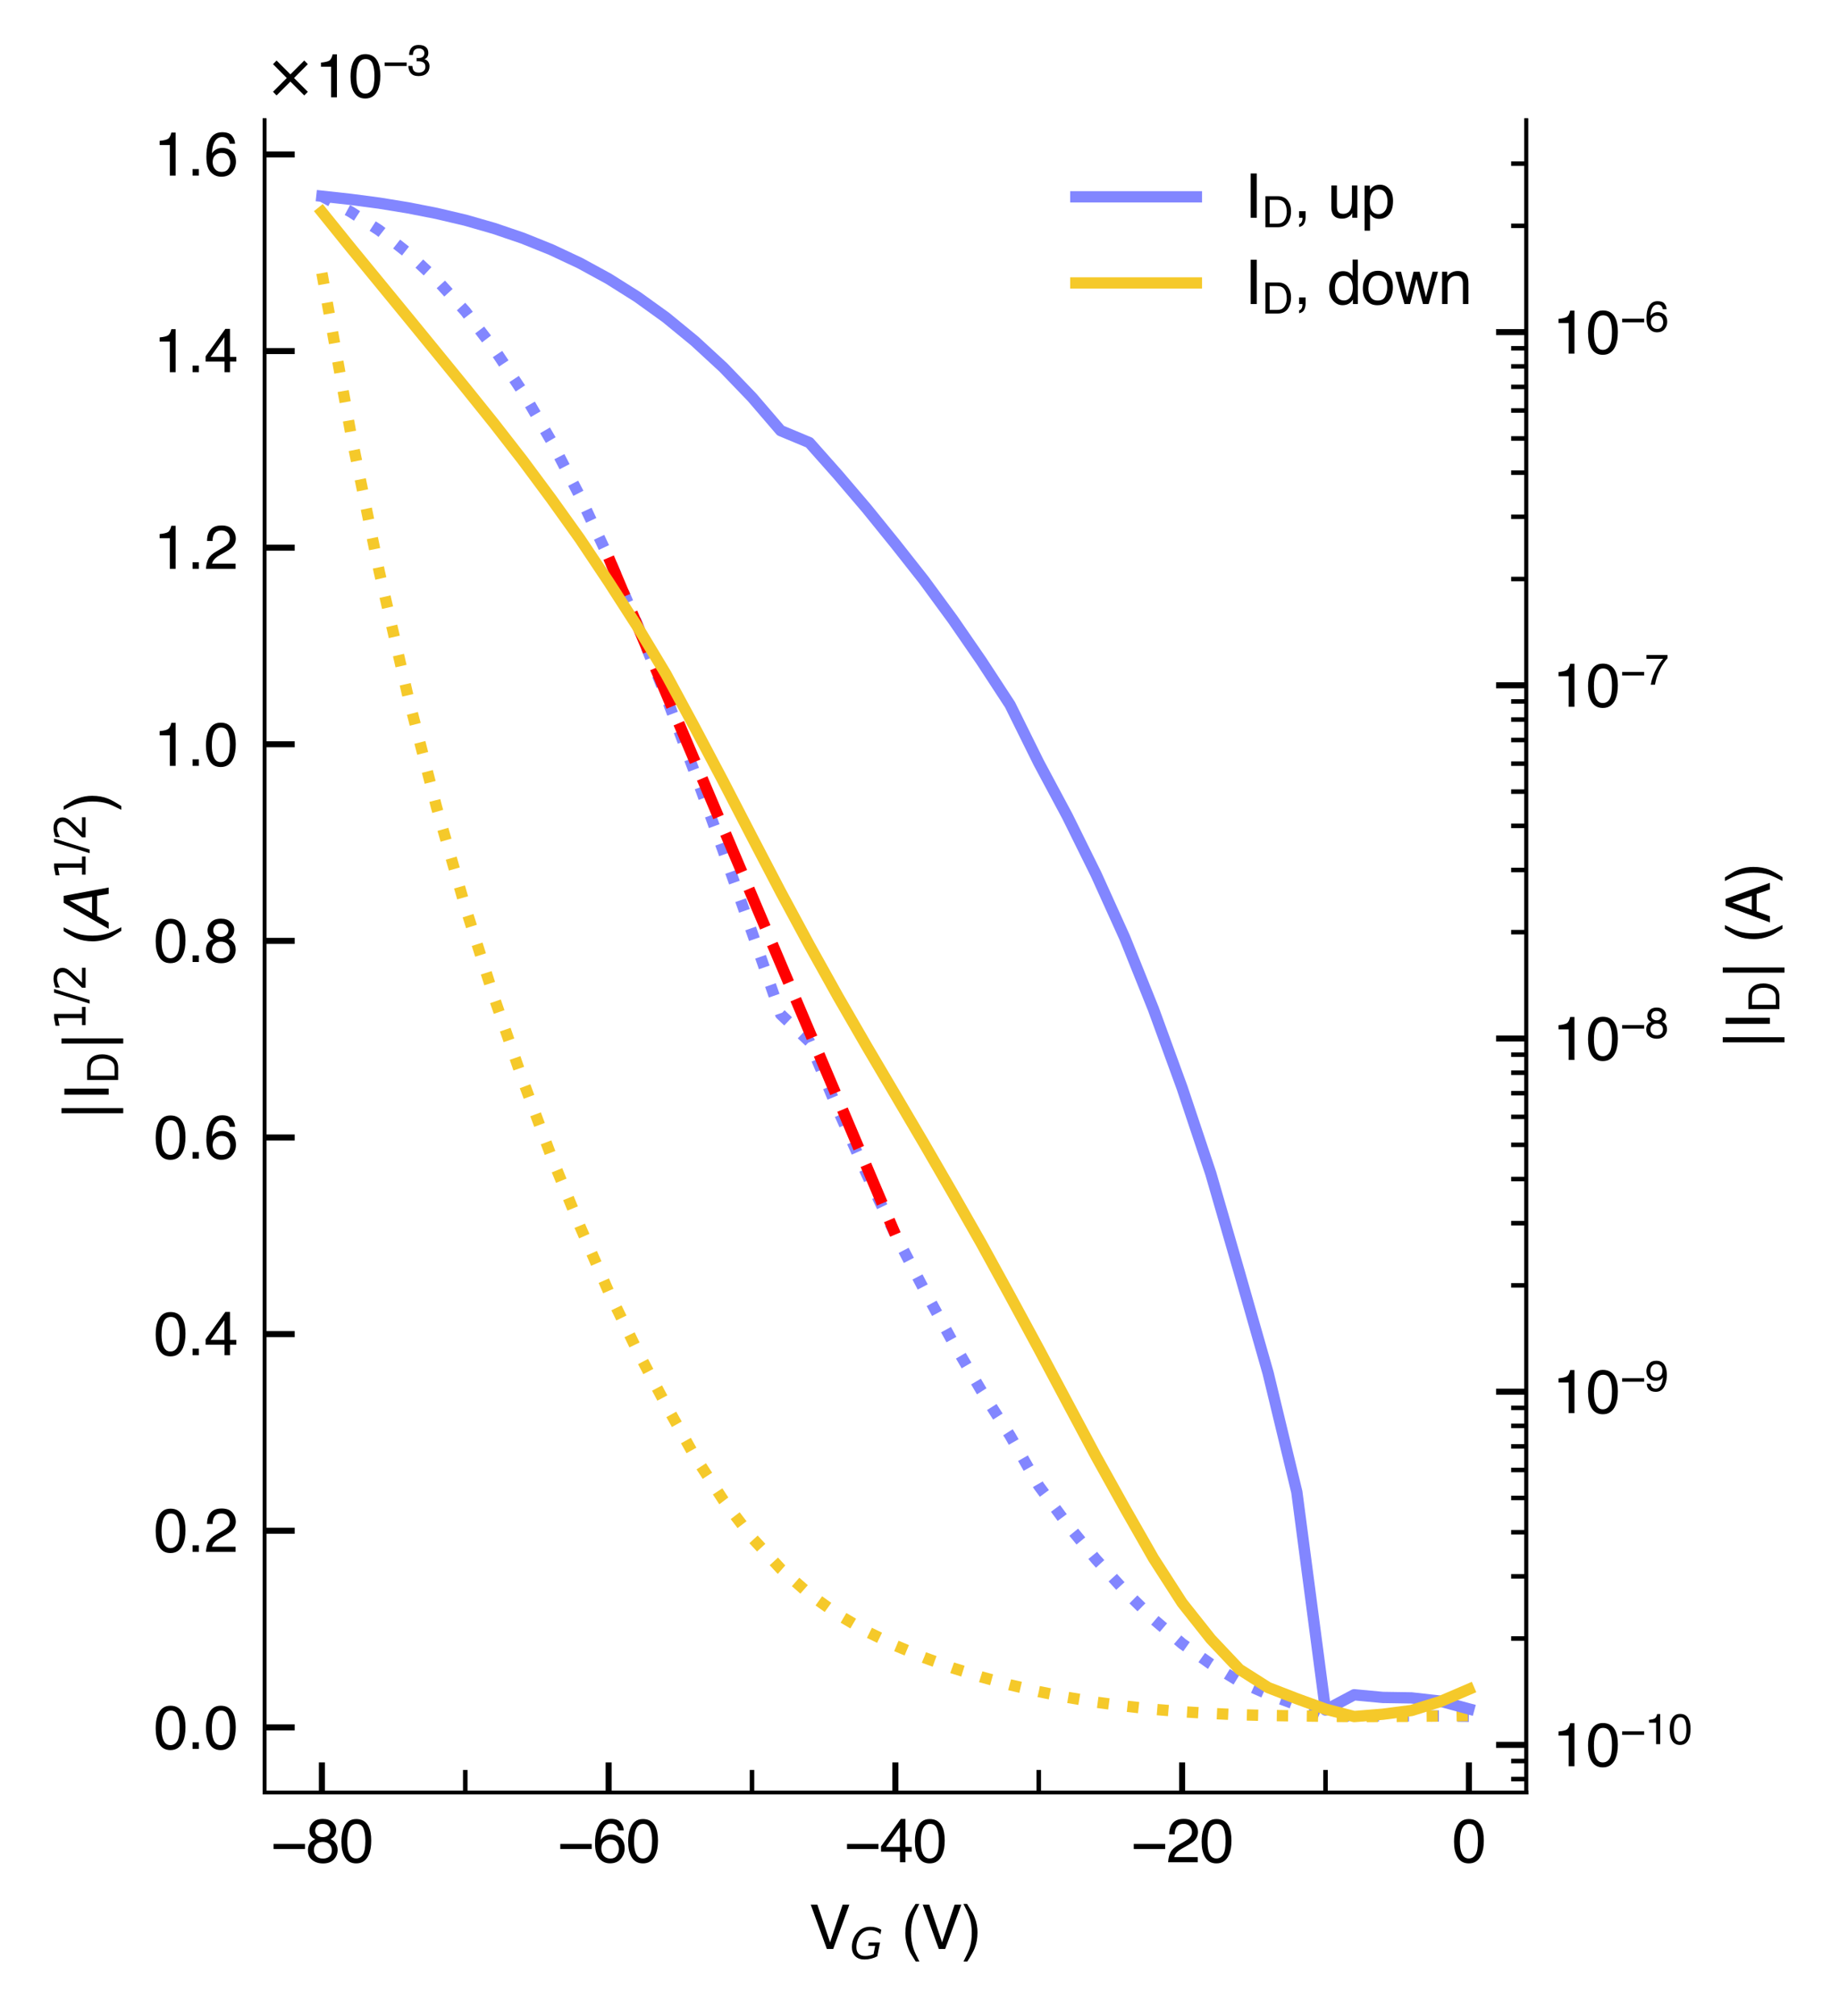 <?xml version="1.0" encoding="utf-8" standalone="no"?>
<!DOCTYPE svg PUBLIC "-//W3C//DTD SVG 1.1//EN"
  "http://www.w3.org/Graphics/SVG/1.1/DTD/svg11.dtd">
<svg xmlns:xlink="http://www.w3.org/1999/xlink" width="244pt" height="267.325pt" viewBox="0 0 244 267.325" xmlns="http://www.w3.org/2000/svg" version="1.1">
 <defs>
  <style type="text/css">*{stroke-linejoin: round; stroke-linecap: butt}</style>
 </defs>
 <g id="figure_1">
  <g id="patch_1">
   <path d="M 0 267.325 
L 244 267.325 
L 244 0 
L 0 0 
z
" style="fill: #ffffff"/>
  </g>
  <g id="axes_1">
   <g id="patch_2">
    <path d="M 35.1 237.699 
L 202.5 237.699 
L 202.5 15.939 
L 35.1 15.939 
z
" style="fill: #ffffff"/>
   </g>
   <g id="matplotlib.axis_1">
    <g id="xtick_1">
     <g id="line2d_1">
      <defs>
       <path id="m4e13bbbf10" d="M 0 0 
L 0 -4 
" style="stroke: #000000; stroke-width: 0.8"/>
      </defs>
      <g>
       <use xlink:href="#m4e13bbbf10" x="42.709" y="237.699" style="stroke: #000000; stroke-width: 0.8"/>
      </g>
     </g>
     <g id="text_1">
      <!-- −80 -->
      <g transform="translate(35.924 246.938) scale(0.08 -0.08)">
       <defs>
        <path id="Helvetica-2212" d="M 3547 1894 
L 3547 1369 
L 288 1369 
L 288 1894 
L 3547 1894 
z
" transform="scale(0.016)"/>
        <path id="Helvetica-38" d="M 1741 2600 
Q 2113 2600 2322 2808 
Q 2531 3016 2531 3303 
Q 2531 3553 2331 3762 
Q 2131 3972 1722 3972 
Q 1316 3972 1134 3762 
Q 953 3553 953 3272 
Q 953 2956 1187 2778 
Q 1422 2600 1741 2600 
z
M 1775 384 
Q 2166 384 2423 595 
Q 2681 806 2681 1225 
Q 2681 1659 2415 1884 
Q 2150 2109 1734 2109 
Q 1331 2109 1076 1879 
Q 822 1650 822 1244 
Q 822 894 1055 639 
Q 1288 384 1775 384 
z
M 975 2384 
Q 741 2484 609 2619 
Q 363 2869 363 3269 
Q 363 3769 725 4128 
Q 1088 4488 1753 4488 
Q 2397 4488 2762 4148 
Q 3128 3809 3128 3356 
Q 3128 2938 2916 2678 
Q 2797 2531 2547 2391 
Q 2825 2263 2984 2097 
Q 3281 1784 3281 1284 
Q 3281 694 2884 283 
Q 2488 -128 1763 -128 
Q 1109 -128 657 226 
Q 206 581 206 1256 
Q 206 1653 400 1942 
Q 594 2231 975 2384 
z
" transform="scale(0.016)"/>
        <path id="Helvetica-30" d="M 1731 4475 
Q 2600 4475 2988 3759 
Q 3288 3206 3288 2244 
Q 3288 1331 3016 734 
Q 2622 -122 1728 -122 
Q 922 -122 528 578 
Q 200 1163 200 2147 
Q 200 2909 397 3456 
Q 766 4475 1731 4475 
z
M 1725 391 
Q 2163 391 2422 778 
Q 2681 1166 2681 2222 
Q 2681 2984 2493 3476 
Q 2306 3969 1766 3969 
Q 1269 3969 1039 3501 
Q 809 3034 809 2125 
Q 809 1441 956 1025 
Q 1181 391 1725 391 
z
" transform="scale(0.016)"/>
       </defs>
       <use xlink:href="#Helvetica-2212"/>
       <use xlink:href="#Helvetica-38" x="58.398"/>
       <use xlink:href="#Helvetica-30" x="114.014"/>
      </g>
     </g>
    </g>
    <g id="xtick_2">
     <g id="line2d_2">
      <g>
       <use xlink:href="#m4e13bbbf10" x="80.755" y="237.699" style="stroke: #000000; stroke-width: 0.8"/>
      </g>
     </g>
     <g id="text_2">
      <!-- −60 -->
      <g transform="translate(73.97 246.938) scale(0.08 -0.08)">
       <defs>
        <path id="Helvetica-36" d="M 1872 4494 
Q 2622 4494 2917 4105 
Q 3213 3716 3213 3303 
L 2656 3303 
Q 2606 3569 2497 3719 
Q 2294 4000 1881 4000 
Q 1409 4000 1131 3564 
Q 853 3128 822 2316 
Q 1016 2600 1309 2741 
Q 1578 2866 1909 2866 
Q 2472 2866 2890 2506 
Q 3309 2147 3309 1434 
Q 3309 825 2912 354 
Q 2516 -116 1781 -116 
Q 1153 -116 697 361 
Q 241 838 241 1966 
Q 241 2800 444 3381 
Q 834 4494 1872 4494 
z
M 1831 384 
Q 2275 384 2495 682 
Q 2716 981 2716 1388 
Q 2716 1731 2519 2042 
Q 2322 2353 1803 2353 
Q 1441 2353 1167 2112 
Q 894 1872 894 1388 
Q 894 963 1142 673 
Q 1391 384 1831 384 
z
" transform="scale(0.016)"/>
       </defs>
       <use xlink:href="#Helvetica-2212"/>
       <use xlink:href="#Helvetica-36" x="58.398"/>
       <use xlink:href="#Helvetica-30" x="114.014"/>
      </g>
     </g>
    </g>
    <g id="xtick_3">
     <g id="line2d_3">
      <g>
       <use xlink:href="#m4e13bbbf10" x="118.8" y="237.699" style="stroke: #000000; stroke-width: 0.8"/>
      </g>
     </g>
     <g id="text_3">
      <!-- −40 -->
      <g transform="translate(112.015 246.938) scale(0.08 -0.08)">
       <defs>
        <path id="Helvetica-34" d="M 2116 1584 
L 2116 3613 
L 681 1584 
L 2116 1584 
z
M 2125 0 
L 2125 1094 
L 163 1094 
L 163 1644 
L 2213 4488 
L 2688 4488 
L 2688 1584 
L 3347 1584 
L 3347 1094 
L 2688 1094 
L 2688 0 
L 2125 0 
z
" transform="scale(0.016)"/>
       </defs>
       <use xlink:href="#Helvetica-2212"/>
       <use xlink:href="#Helvetica-34" x="58.398"/>
       <use xlink:href="#Helvetica-30" x="114.014"/>
      </g>
     </g>
    </g>
    <g id="xtick_4">
     <g id="line2d_4">
      <g>
       <use xlink:href="#m4e13bbbf10" x="156.845" y="237.699" style="stroke: #000000; stroke-width: 0.8"/>
      </g>
     </g>
     <g id="text_4">
      <!-- −20 -->
      <g transform="translate(150.06 246.938) scale(0.08 -0.08)">
       <defs>
        <path id="Helvetica-32" d="M 200 0 
Q 231 578 439 1006 
Q 647 1434 1250 1784 
L 1850 2131 
Q 2253 2366 2416 2531 
Q 2672 2791 2672 3125 
Q 2672 3516 2437 3745 
Q 2203 3975 1813 3975 
Q 1234 3975 1013 3538 
Q 894 3303 881 2888 
L 309 2888 
Q 319 3472 525 3841 
Q 891 4491 1816 4491 
Q 2584 4491 2939 4075 
Q 3294 3659 3294 3150 
Q 3294 2613 2916 2231 
Q 2697 2009 2131 1694 
L 1703 1456 
Q 1397 1288 1222 1134 
Q 909 863 828 531 
L 3272 531 
L 3272 0 
L 200 0 
z
" transform="scale(0.016)"/>
       </defs>
       <use xlink:href="#Helvetica-2212"/>
       <use xlink:href="#Helvetica-32" x="58.398"/>
       <use xlink:href="#Helvetica-30" x="114.014"/>
      </g>
     </g>
    </g>
    <g id="xtick_5">
     <g id="line2d_5">
      <g>
       <use xlink:href="#m4e13bbbf10" x="194.891" y="237.699" style="stroke: #000000; stroke-width: 0.8"/>
      </g>
     </g>
     <g id="text_5">
      <!-- 0 -->
      <g transform="translate(192.667 246.938) scale(0.08 -0.08)">
       <use xlink:href="#Helvetica-30"/>
      </g>
     </g>
    </g>
    <g id="xtick_6">
     <g id="line2d_6">
      <defs>
       <path id="m3089c13382" d="M 0 0 
L 0 -3 
" style="stroke: #000000; stroke-width: 0.6"/>
      </defs>
      <g>
       <use xlink:href="#m3089c13382" x="61.732" y="237.699" style="stroke: #000000; stroke-width: 0.6"/>
      </g>
     </g>
    </g>
    <g id="xtick_7">
     <g id="line2d_7">
      <g>
       <use xlink:href="#m3089c13382" x="99.777" y="237.699" style="stroke: #000000; stroke-width: 0.6"/>
      </g>
     </g>
    </g>
    <g id="xtick_8">
     <g id="line2d_8">
      <g>
       <use xlink:href="#m3089c13382" x="137.823" y="237.699" style="stroke: #000000; stroke-width: 0.6"/>
      </g>
     </g>
    </g>
    <g id="xtick_9">
     <g id="line2d_9">
      <g>
       <use xlink:href="#m3089c13382" x="175.868" y="237.699" style="stroke: #000000; stroke-width: 0.6"/>
      </g>
     </g>
    </g>
    <g id="text_6">
     <!-- V$_G$ (V) -->
     <g transform="translate(107.36 258.445) scale(0.08 -0.08)">
      <defs>
       <path id="Helvetica-56" d="M 850 4591 
L 2169 681 
L 3472 4591 
L 4169 4591 
L 2494 0 
L 1834 0 
L 163 4591 
L 850 4591 
z
" transform="scale(0.016)"/>
       <path id="DejaVuSans-Oblique-47" d="M 3494 697 
L 3738 1919 
L 2700 1919 
L 2797 2438 
L 4453 2438 
L 4050 384 
Q 3634 156 3143 32 
Q 2653 -91 2156 -91 
Q 1278 -91 783 396 
Q 288 884 288 1753 
Q 288 2475 589 3126 
Q 891 3778 1422 4213 
Q 1756 4484 2153 4617 
Q 2550 4750 3034 4750 
Q 3472 4750 3873 4639 
Q 4275 4528 4641 4306 
L 4513 3634 
Q 4231 3928 3853 4083 
Q 3475 4238 3047 4238 
Q 2550 4238 2172 4048 
Q 1794 3859 1497 3463 
Q 1244 3125 1098 2667 
Q 953 2209 953 1734 
Q 953 1081 1287 751 
Q 1622 422 2284 422 
Q 2616 422 2925 492 
Q 3234 563 3494 697 
z
" transform="scale(0.016)"/>
       <path id="Helvetica-20" transform="scale(0.016)"/>
       <path id="Helvetica-28" d="M 1894 4666 
Q 1403 3713 1256 3263 
Q 1034 2578 1034 1681 
Q 1034 775 1288 25 
Q 1444 -438 1903 -1306 
L 1525 -1306 
Q 1069 -594 959 -397 
Q 850 -200 722 138 
Q 547 600 478 1125 
Q 444 1397 444 1644 
Q 444 2569 734 3291 
Q 919 3750 1503 4666 
L 1894 4666 
z
" transform="scale(0.016)"/>
       <path id="Helvetica-29" d="M 222 -1306 
Q 719 -338 863 106 
Q 1081 778 1081 1681 
Q 1081 2584 828 3334 
Q 672 3797 213 4666 
L 591 4666 
Q 1072 3897 1173 3717 
Q 1275 3538 1394 3222 
Q 1544 2831 1608 2450 
Q 1672 2069 1672 1716 
Q 1672 791 1378 66 
Q 1194 -400 613 -1306 
L 222 -1306 
z
" transform="scale(0.016)"/>
      </defs>
      <use xlink:href="#Helvetica-56" transform="translate(0 0.094)"/>
      <use xlink:href="#DejaVuSans-Oblique-47" transform="translate(67.656 -16.312) scale(0.7)"/>
      <use xlink:href="#Helvetica-20" transform="translate(124.634 0.094)"/>
      <use xlink:href="#Helvetica-28" transform="translate(152.417 0.094)"/>
      <use xlink:href="#Helvetica-56" transform="translate(185.718 0.094)"/>
      <use xlink:href="#Helvetica-29" transform="translate(252.417 0.094)"/>
     </g>
    </g>
   </g>
   <g id="matplotlib.axis_2">
    <g id="ytick_1">
     <g id="line2d_10">
      <defs>
       <path id="m5be954a499" d="M 0 0 
L 4 0 
" style="stroke: #000000; stroke-width: 0.8"/>
      </defs>
      <g>
       <use xlink:href="#m5be954a499" x="35.1" y="229.048" style="stroke: #000000; stroke-width: 0.8"/>
      </g>
     </g>
     <g id="text_7">
      <!-- $\mathdefault{0.0}$ -->
      <g transform="translate(20.4 231.918) scale(0.08 -0.08)">
       <defs>
        <path id="Helvetica-2e" d="M 547 681 
L 1200 681 
L 1200 0 
L 547 0 
L 547 681 
z
" transform="scale(0.016)"/>
       </defs>
       <use xlink:href="#Helvetica-30" transform="translate(0 0.078)"/>
       <use xlink:href="#Helvetica-2e" transform="translate(55.615 0.078)"/>
       <use xlink:href="#Helvetica-30" transform="translate(83.398 0.078)"/>
      </g>
     </g>
    </g>
    <g id="ytick_2">
     <g id="line2d_11">
      <g>
       <use xlink:href="#m5be954a499" x="35.1" y="202.977" style="stroke: #000000; stroke-width: 0.8"/>
      </g>
     </g>
     <g id="text_8">
      <!-- $\mathdefault{0.2}$ -->
      <g transform="translate(20.4 205.847) scale(0.08 -0.08)">
       <use xlink:href="#Helvetica-30" transform="translate(0 0.828)"/>
       <use xlink:href="#Helvetica-2e" transform="translate(55.615 0.828)"/>
       <use xlink:href="#Helvetica-32" transform="translate(83.398 0.828)"/>
      </g>
     </g>
    </g>
    <g id="ytick_3">
     <g id="line2d_12">
      <g>
       <use xlink:href="#m5be954a499" x="35.1" y="176.906" style="stroke: #000000; stroke-width: 0.8"/>
      </g>
     </g>
     <g id="text_9">
      <!-- $\mathdefault{0.4}$ -->
      <g transform="translate(20.4 179.776) scale(0.08 -0.08)">
       <use xlink:href="#Helvetica-30" transform="translate(0 0.875)"/>
       <use xlink:href="#Helvetica-2e" transform="translate(55.615 0.875)"/>
       <use xlink:href="#Helvetica-34" transform="translate(83.398 0.875)"/>
      </g>
     </g>
    </g>
    <g id="ytick_4">
     <g id="line2d_13">
      <g>
       <use xlink:href="#m5be954a499" x="35.1" y="150.835" style="stroke: #000000; stroke-width: 0.8"/>
      </g>
     </g>
     <g id="text_10">
      <!-- $\mathdefault{0.6}$ -->
      <g transform="translate(20.4 153.704) scale(0.08 -0.08)">
       <use xlink:href="#Helvetica-30" transform="translate(0 0.781)"/>
       <use xlink:href="#Helvetica-2e" transform="translate(55.615 0.781)"/>
       <use xlink:href="#Helvetica-36" transform="translate(83.398 0.781)"/>
      </g>
     </g>
    </g>
    <g id="ytick_5">
     <g id="line2d_14">
      <g>
       <use xlink:href="#m5be954a499" x="35.1" y="124.764" style="stroke: #000000; stroke-width: 0.8"/>
      </g>
     </g>
     <g id="text_11">
      <!-- $\mathdefault{0.8}$ -->
      <g transform="translate(20.4 127.633) scale(0.08 -0.08)">
       <use xlink:href="#Helvetica-30" transform="translate(0 0.875)"/>
       <use xlink:href="#Helvetica-2e" transform="translate(55.615 0.875)"/>
       <use xlink:href="#Helvetica-38" transform="translate(83.398 0.875)"/>
      </g>
     </g>
    </g>
    <g id="ytick_6">
     <g id="line2d_15">
      <g>
       <use xlink:href="#m5be954a499" x="35.1" y="98.693" style="stroke: #000000; stroke-width: 0.8"/>
      </g>
     </g>
     <g id="text_12">
      <!-- $\mathdefault{1.0}$ -->
      <g transform="translate(20.4 101.562) scale(0.08 -0.08)">
       <defs>
        <path id="Helvetica-31" d="M 613 3169 
L 613 3600 
Q 1222 3659 1462 3798 
Q 1703 3938 1822 4456 
L 2266 4456 
L 2266 0 
L 1666 0 
L 1666 3169 
L 613 3169 
z
" transform="scale(0.016)"/>
       </defs>
       <use xlink:href="#Helvetica-31" transform="translate(0 0.078)"/>
       <use xlink:href="#Helvetica-2e" transform="translate(55.615 0.078)"/>
       <use xlink:href="#Helvetica-30" transform="translate(83.398 0.078)"/>
      </g>
     </g>
    </g>
    <g id="ytick_7">
     <g id="line2d_16">
      <g>
       <use xlink:href="#m5be954a499" x="35.1" y="72.622" style="stroke: #000000; stroke-width: 0.8"/>
      </g>
     </g>
     <g id="text_13">
      <!-- $\mathdefault{1.2}$ -->
      <g transform="translate(20.4 75.491) scale(0.08 -0.08)">
       <use xlink:href="#Helvetica-31" transform="translate(0 0.828)"/>
       <use xlink:href="#Helvetica-2e" transform="translate(55.615 0.828)"/>
       <use xlink:href="#Helvetica-32" transform="translate(83.398 0.828)"/>
      </g>
     </g>
    </g>
    <g id="ytick_8">
     <g id="line2d_17">
      <g>
       <use xlink:href="#m5be954a499" x="35.1" y="46.551" style="stroke: #000000; stroke-width: 0.8"/>
      </g>
     </g>
     <g id="text_14">
      <!-- $\mathdefault{1.4}$ -->
      <g transform="translate(20.4 49.42) scale(0.08 -0.08)">
       <use xlink:href="#Helvetica-31" transform="translate(0 0.875)"/>
       <use xlink:href="#Helvetica-2e" transform="translate(55.615 0.875)"/>
       <use xlink:href="#Helvetica-34" transform="translate(83.398 0.875)"/>
      </g>
     </g>
    </g>
    <g id="ytick_9">
     <g id="line2d_18">
      <g>
       <use xlink:href="#m5be954a499" x="35.1" y="20.48" style="stroke: #000000; stroke-width: 0.8"/>
      </g>
     </g>
     <g id="text_15">
      <!-- $\mathdefault{1.6}$ -->
      <g transform="translate(20.4 23.349) scale(0.08 -0.08)">
       <use xlink:href="#Helvetica-31" transform="translate(0 0.781)"/>
       <use xlink:href="#Helvetica-2e" transform="translate(55.615 0.781)"/>
       <use xlink:href="#Helvetica-36" transform="translate(83.398 0.781)"/>
      </g>
     </g>
    </g>
    <g id="text_16">
     <!-- $|\mathregular{I_{D}}|^{1/2}$ ($A^{1/2}$) -->
     <g transform="translate(14.48 148.659) rotate(-90) scale(0.08 -0.08)">
      <defs>
       <path id="DejaVuSans-7c" d="M 1344 4891 
L 1344 -1509 
L 813 -1509 
L 813 4891 
L 1344 4891 
z
" transform="scale(0.016)"/>
       <path id="Helvetica-49" d="M 628 4591 
L 1256 4591 
L 1256 0 
L 628 0 
L 628 4591 
z
" transform="scale(0.016)"/>
       <path id="Helvetica-44" d="M 2250 531 
Q 2566 531 2769 597 
Q 3131 719 3363 1066 
Q 3547 1344 3628 1778 
Q 3675 2038 3675 2259 
Q 3675 3113 3336 3584 
Q 2997 4056 2244 4056 
L 1141 4056 
L 1141 531 
L 2250 531 
z
M 516 4591 
L 2375 4591 
Q 3322 4591 3844 3919 
Q 4309 3313 4309 2366 
Q 4309 1634 4034 1044 
Q 3550 0 2369 0 
L 516 0 
L 516 4591 
z
" transform="scale(0.016)"/>
       <path id="DejaVuSans-31" d="M 794 531 
L 1825 531 
L 1825 4091 
L 703 3866 
L 703 4441 
L 1819 4666 
L 2450 4666 
L 2450 531 
L 3481 531 
L 3481 0 
L 794 0 
L 794 531 
z
" transform="scale(0.016)"/>
       <path id="DejaVuSans-2f" d="M 1625 4666 
L 2156 4666 
L 531 -594 
L 0 -594 
L 1625 4666 
z
" transform="scale(0.016)"/>
       <path id="DejaVuSans-32" d="M 1228 531 
L 3431 531 
L 3431 0 
L 469 0 
L 469 531 
Q 828 903 1448 1529 
Q 2069 2156 2228 2338 
Q 2531 2678 2651 2914 
Q 2772 3150 2772 3378 
Q 2772 3750 2511 3984 
Q 2250 4219 1831 4219 
Q 1534 4219 1204 4116 
Q 875 4013 500 3803 
L 500 4441 
Q 881 4594 1212 4672 
Q 1544 4750 1819 4750 
Q 2544 4750 2975 4387 
Q 3406 4025 3406 3419 
Q 3406 3131 3298 2873 
Q 3191 2616 2906 2266 
Q 2828 2175 2409 1742 
Q 1991 1309 1228 531 
z
" transform="scale(0.016)"/>
       <path id="DejaVuSans-Oblique-41" d="M 2356 4666 
L 3072 4666 
L 3938 0 
L 3278 0 
L 3084 1197 
L 984 1197 
L 325 0 
L -341 0 
L 2356 4666 
z
M 2584 4044 
L 1275 1722 
L 2988 1722 
L 2584 4044 
z
" transform="scale(0.016)"/>
      </defs>
      <use xlink:href="#DejaVuSans-7c" transform="translate(0 0.766)"/>
      <use xlink:href="#Helvetica-49" transform="translate(33.691 0.766)"/>
      <use xlink:href="#Helvetica-44" transform="translate(62.39 -14.923) scale(0.7)"/>
      <use xlink:href="#DejaVuSans-7c" transform="translate(115.556 0.766)"/>
      <use xlink:href="#DejaVuSans-31" transform="translate(150.205 39.047) scale(0.7)"/>
      <use xlink:href="#DejaVuSans-2f" transform="translate(194.741 39.047) scale(0.7)"/>
      <use xlink:href="#DejaVuSans-32" transform="translate(215.787 39.047) scale(0.7)"/>
      <use xlink:href="#Helvetica-20" transform="translate(263.058 0.766)"/>
      <use xlink:href="#Helvetica-28" transform="translate(290.841 0.766)"/>
      <use xlink:href="#DejaVuSans-Oblique-41" transform="translate(324.142 0.766)"/>
      <use xlink:href="#DejaVuSans-31" transform="translate(399.567 39.047) scale(0.7)"/>
      <use xlink:href="#DejaVuSans-2f" transform="translate(444.103 39.047) scale(0.7)"/>
      <use xlink:href="#DejaVuSans-32" transform="translate(465.15 39.047) scale(0.7)"/>
      <use xlink:href="#Helvetica-29" transform="translate(512.42 0.766)"/>
     </g>
    </g>
    <g id="text_17">
     <!-- $\times\mathdefault{10^{−3}}\mathdefault{}$ -->
     <g transform="translate(35.1 12.939) scale(0.08 -0.08)">
      <defs>
       <path id="DejaVuSans-d7" d="M 4488 3438 
L 3059 2003 
L 4488 575 
L 4116 197 
L 2681 1631 
L 1247 197 
L 878 575 
L 2303 2003 
L 878 3438 
L 1247 3816 
L 2681 2381 
L 4116 3816 
L 4488 3438 
z
" transform="scale(0.016)"/>
       <path id="Helvetica-33" d="M 1663 -122 
Q 869 -122 511 314 
Q 153 750 153 1375 
L 741 1375 
Q 778 941 903 744 
Q 1122 391 1694 391 
Q 2138 391 2406 628 
Q 2675 866 2675 1241 
Q 2675 1703 2392 1887 
Q 2109 2072 1606 2072 
Q 1550 2072 1492 2070 
Q 1434 2069 1375 2066 
L 1375 2563 
Q 1463 2553 1522 2550 
Q 1581 2547 1650 2547 
Q 1966 2547 2169 2647 
Q 2525 2822 2525 3272 
Q 2525 3606 2287 3787 
Q 2050 3969 1734 3969 
Q 1172 3969 956 3594 
Q 838 3388 822 3006 
L 266 3006 
Q 266 3506 466 3856 
Q 809 4481 1675 4481 
Q 2359 4481 2734 4176 
Q 3109 3872 3109 3294 
Q 3109 2881 2888 2625 
Q 2750 2466 2531 2375 
Q 2884 2278 3082 2001 
Q 3281 1725 3281 1325 
Q 3281 684 2859 281 
Q 2438 -122 1663 -122 
z
" transform="scale(0.016)"/>
      </defs>
      <use xlink:href="#DejaVuSans-d7" transform="translate(0 0.381)"/>
      <use xlink:href="#Helvetica-31" transform="translate(83.789 0.381)"/>
      <use xlink:href="#Helvetica-30" transform="translate(139.404 0.381)"/>
      <use xlink:href="#Helvetica-2212" transform="translate(195.935 36.989) scale(0.7)"/>
      <use xlink:href="#Helvetica-33" transform="translate(236.814 36.989) scale(0.7)"/>
     </g>
    </g>
   </g>
   <g id="line2d_19">
    <path d="M 194.891 227.583 
L 191.086 227.545 
L 187.282 227.529 
L 183.477 227.527 
L 179.673 227.514 
L 175.868 227.588 
L 172.064 226.076 
L 168.259 224.67 
L 164.455 222.974 
L 160.65 220.656 
L 156.845 217.947 
L 153.041 214.704 
L 149.236 210.946 
L 145.432 206.791 
L 141.627 202.158 
L 137.823 197.026 
L 134.018 190.37 
L 130.214 184.424 
L 126.409 177.943 
L 122.605 171.001 
L 118.8 163.698 
L 114.995 155.701 
L 111.191 147.211 
L 107.386 138.114 
L 103.582 134.499 
L 99.777 123.631 
L 95.973 112.871 
L 92.168 102.42 
L 88.364 92.328 
L 84.559 82.809 
L 80.755 73.943 
L 76.95 65.818 
L 73.145 58.485 
L 69.341 51.953 
L 65.536 46.228 
L 61.732 41.266 
L 57.927 37.093 
L 54.123 33.542 
L 50.318 30.541 
L 46.514 28.08 
L 42.709 26.019 
" clip-path="url(#p7b12487155)" style="fill: none; stroke-dasharray: 1.5,2.475; stroke-dashoffset: 0; stroke: #8286ff; stroke-width: 1.5"/>
   </g>
   <g id="line2d_20">
    <path d="M 42.709 36.208 
L 46.514 57.297 
L 50.318 75.786 
L 54.123 92.287 
L 57.927 107.058 
L 61.732 120.265 
L 65.536 132.208 
L 69.341 143.172 
L 73.145 153.331 
L 76.95 162.611 
L 80.755 171.29 
L 84.559 179.104 
L 88.364 186.299 
L 92.168 193.094 
L 95.973 198.926 
L 99.777 203.905 
L 103.582 208.028 
L 107.386 211.376 
L 111.191 214.105 
L 114.995 216.339 
L 118.8 218.201 
L 122.605 219.794 
L 126.409 221.175 
L 130.214 222.368 
L 134.018 223.415 
L 137.823 224.308 
L 141.627 225.072 
L 145.432 225.711 
L 149.236 226.227 
L 153.041 226.654 
L 156.845 226.977 
L 160.65 227.208 
L 164.455 227.381 
L 168.259 227.477 
L 172.064 227.533 
L 175.868 227.584 
L 179.673 227.619 
L 183.477 227.608 
L 187.282 227.59 
L 191.086 227.547 
L 194.891 227.486 
" clip-path="url(#p7b12487155)" style="fill: none; stroke-dasharray: 1.5,2.475; stroke-dashoffset: 0; stroke: #f5c92a; stroke-width: 1.5"/>
   </g>
   <g id="line2d_21">
    <path d="M 80.755 73.943 
L 118.8 163.698 
" clip-path="url(#p7b12487155)" style="fill: none; stroke-dasharray: 5.55,2.4; stroke-dashoffset: 0; stroke: #ff0000; stroke-width: 1.5"/>
   </g>
   <g id="patch_3">
    <path d="M 35.1 237.699 
L 35.1 15.939 
" style="fill: none; stroke: #000000; stroke-width: 0.5; stroke-linejoin: miter; stroke-linecap: square"/>
   </g>
   <g id="patch_4">
    <path d="M 202.5 237.699 
L 202.5 15.939 
" style="fill: none; stroke: #000000; stroke-width: 0.5; stroke-linejoin: miter; stroke-linecap: square"/>
   </g>
   <g id="patch_5">
    <path d="M 35.1 237.699 
L 202.5 237.699 
" style="fill: none; stroke: #000000; stroke-width: 0.5; stroke-linejoin: miter; stroke-linecap: square"/>
   </g>
  </g>
  <g id="axes_2">
   <g id="matplotlib.axis_3">
    <g id="ytick_10">
     <g id="line2d_22">
      <defs>
       <path id="mc7ae4eed94" d="M 0 0 
L -4 0 
" style="stroke: #000000; stroke-width: 0.8"/>
      </defs>
      <g>
       <use xlink:href="#mc7ae4eed94" x="202.5" y="231.372" style="stroke: #000000; stroke-width: 0.8"/>
      </g>
     </g>
     <g id="text_18">
      <!-- $\mathdefault{10^{-10}}$ -->
      <g transform="translate(206 234.241) scale(0.08 -0.08)">
       <use xlink:href="#Helvetica-31" transform="translate(0 0.447)"/>
       <use xlink:href="#Helvetica-30" transform="translate(55.615 0.447)"/>
       <use xlink:href="#Helvetica-2212" transform="translate(112.146 37.055) scale(0.7)"/>
       <use xlink:href="#Helvetica-31" transform="translate(153.025 37.055) scale(0.7)"/>
       <use xlink:href="#Helvetica-30" transform="translate(191.955 37.055) scale(0.7)"/>
      </g>
     </g>
    </g>
    <g id="ytick_11">
     <g id="line2d_23">
      <g>
       <use xlink:href="#mc7ae4eed94" x="202.5" y="184.539" style="stroke: #000000; stroke-width: 0.8"/>
      </g>
     </g>
     <g id="text_19">
      <!-- $\mathdefault{10^{-9}}$ -->
      <g transform="translate(206 187.409) scale(0.08 -0.08)">
       <defs>
        <path id="Helvetica-39" d="M 850 1081 
Q 875 616 1209 438 
Q 1381 344 1597 344 
Q 2000 344 2284 680 
Q 2569 1016 2688 2044 
Q 2500 1747 2223 1626 
Q 1947 1506 1628 1506 
Q 981 1506 604 1909 
Q 228 2313 228 2947 
Q 228 3556 600 4018 
Q 972 4481 1697 4481 
Q 2675 4481 3047 3600 
Q 3253 3116 3253 2388 
Q 3253 1566 3006 931 
Q 2597 -125 1619 -125 
Q 963 -125 622 219 
Q 281 563 281 1081 
L 850 1081 
z
M 1703 2000 
Q 2038 2000 2314 2220 
Q 2591 2441 2591 2991 
Q 2591 3484 2342 3726 
Q 2094 3969 1709 3969 
Q 1297 3969 1055 3692 
Q 813 3416 813 2953 
Q 813 2516 1025 2258 
Q 1238 2000 1703 2000 
z
" transform="scale(0.016)"/>
       </defs>
       <use xlink:href="#Helvetica-31" transform="translate(0 0.381)"/>
       <use xlink:href="#Helvetica-30" transform="translate(55.615 0.381)"/>
       <use xlink:href="#Helvetica-2212" transform="translate(112.146 36.989) scale(0.7)"/>
       <use xlink:href="#Helvetica-39" transform="translate(153.025 36.989) scale(0.7)"/>
      </g>
     </g>
    </g>
    <g id="ytick_12">
     <g id="line2d_24">
      <g>
       <use xlink:href="#mc7ae4eed94" x="202.5" y="137.707" style="stroke: #000000; stroke-width: 0.8"/>
      </g>
     </g>
     <g id="text_20">
      <!-- $\mathdefault{10^{-8}}$ -->
      <g transform="translate(206 140.577) scale(0.08 -0.08)">
       <use xlink:href="#Helvetica-31" transform="translate(0 0.305)"/>
       <use xlink:href="#Helvetica-30" transform="translate(55.615 0.305)"/>
       <use xlink:href="#Helvetica-2212" transform="translate(112.146 36.913) scale(0.7)"/>
       <use xlink:href="#Helvetica-38" transform="translate(153.025 36.913) scale(0.7)"/>
      </g>
     </g>
    </g>
    <g id="ytick_13">
     <g id="line2d_25">
      <g>
       <use xlink:href="#mc7ae4eed94" x="202.5" y="90.875" style="stroke: #000000; stroke-width: 0.8"/>
      </g>
     </g>
     <g id="text_21">
      <!-- $\mathdefault{10^{-7}}$ -->
      <g transform="translate(206 93.744) scale(0.08 -0.08)">
       <defs>
        <path id="Helvetica-37" d="M 3347 4400 
L 3347 3909 
Q 3131 3700 2773 3181 
Q 2416 2663 2141 2063 
Q 1869 1478 1728 997 
Q 1638 688 1494 0 
L 872 0 
Q 1084 1281 1809 2550 
Q 2238 3294 2709 3834 
L 234 3834 
L 234 4400 
L 3347 4400 
z
" transform="scale(0.016)"/>
       </defs>
       <use xlink:href="#Helvetica-31" transform="translate(0 0.267)"/>
       <use xlink:href="#Helvetica-30" transform="translate(55.615 0.267)"/>
       <use xlink:href="#Helvetica-2212" transform="translate(112.146 36.875) scale(0.7)"/>
       <use xlink:href="#Helvetica-37" transform="translate(153.025 36.875) scale(0.7)"/>
      </g>
     </g>
    </g>
    <g id="ytick_14">
     <g id="line2d_26">
      <g>
       <use xlink:href="#mc7ae4eed94" x="202.5" y="44.043" style="stroke: #000000; stroke-width: 0.8"/>
      </g>
     </g>
     <g id="text_22">
      <!-- $\mathdefault{10^{-6}}$ -->
      <g transform="translate(206 46.912) scale(0.08 -0.08)">
       <use xlink:href="#Helvetica-31" transform="translate(0 0.239)"/>
       <use xlink:href="#Helvetica-30" transform="translate(55.615 0.239)"/>
       <use xlink:href="#Helvetica-2212" transform="translate(112.146 36.847) scale(0.7)"/>
       <use xlink:href="#Helvetica-36" transform="translate(153.025 36.847) scale(0.7)"/>
      </g>
     </g>
    </g>
    <g id="ytick_15">
     <g id="line2d_27">
      <defs>
       <path id="me02d53f93b" d="M 0 0 
L -2 0 
" style="stroke: #000000; stroke-width: 0.6"/>
      </defs>
      <g>
       <use xlink:href="#me02d53f93b" x="202.5" y="235.91" style="stroke: #000000; stroke-width: 0.6"/>
      </g>
     </g>
    </g>
    <g id="ytick_16">
     <g id="line2d_28">
      <g>
       <use xlink:href="#me02d53f93b" x="202.5" y="233.515" style="stroke: #000000; stroke-width: 0.6"/>
      </g>
     </g>
    </g>
    <g id="ytick_17">
     <g id="line2d_29">
      <g>
       <use xlink:href="#me02d53f93b" x="202.5" y="217.274" style="stroke: #000000; stroke-width: 0.6"/>
      </g>
     </g>
    </g>
    <g id="ytick_18">
     <g id="line2d_30">
      <g>
       <use xlink:href="#me02d53f93b" x="202.5" y="209.027" style="stroke: #000000; stroke-width: 0.6"/>
      </g>
     </g>
    </g>
    <g id="ytick_19">
     <g id="line2d_31">
      <g>
       <use xlink:href="#me02d53f93b" x="202.5" y="203.176" style="stroke: #000000; stroke-width: 0.6"/>
      </g>
     </g>
    </g>
    <g id="ytick_20">
     <g id="line2d_32">
      <g>
       <use xlink:href="#me02d53f93b" x="202.5" y="198.637" style="stroke: #000000; stroke-width: 0.6"/>
      </g>
     </g>
    </g>
    <g id="ytick_21">
     <g id="line2d_33">
      <g>
       <use xlink:href="#me02d53f93b" x="202.5" y="194.929" style="stroke: #000000; stroke-width: 0.6"/>
      </g>
     </g>
    </g>
    <g id="ytick_22">
     <g id="line2d_34">
      <g>
       <use xlink:href="#me02d53f93b" x="202.5" y="191.794" style="stroke: #000000; stroke-width: 0.6"/>
      </g>
     </g>
    </g>
    <g id="ytick_23">
     <g id="line2d_35">
      <g>
       <use xlink:href="#me02d53f93b" x="202.5" y="189.078" style="stroke: #000000; stroke-width: 0.6"/>
      </g>
     </g>
    </g>
    <g id="ytick_24">
     <g id="line2d_36">
      <g>
       <use xlink:href="#me02d53f93b" x="202.5" y="186.682" style="stroke: #000000; stroke-width: 0.6"/>
      </g>
     </g>
    </g>
    <g id="ytick_25">
     <g id="line2d_37">
      <g>
       <use xlink:href="#me02d53f93b" x="202.5" y="170.442" style="stroke: #000000; stroke-width: 0.6"/>
      </g>
     </g>
    </g>
    <g id="ytick_26">
     <g id="line2d_38">
      <g>
       <use xlink:href="#me02d53f93b" x="202.5" y="162.195" style="stroke: #000000; stroke-width: 0.6"/>
      </g>
     </g>
    </g>
    <g id="ytick_27">
     <g id="line2d_39">
      <g>
       <use xlink:href="#me02d53f93b" x="202.5" y="156.344" style="stroke: #000000; stroke-width: 0.6"/>
      </g>
     </g>
    </g>
    <g id="ytick_28">
     <g id="line2d_40">
      <g>
       <use xlink:href="#me02d53f93b" x="202.5" y="151.805" style="stroke: #000000; stroke-width: 0.6"/>
      </g>
     </g>
    </g>
    <g id="ytick_29">
     <g id="line2d_41">
      <g>
       <use xlink:href="#me02d53f93b" x="202.5" y="148.097" style="stroke: #000000; stroke-width: 0.6"/>
      </g>
     </g>
    </g>
    <g id="ytick_30">
     <g id="line2d_42">
      <g>
       <use xlink:href="#me02d53f93b" x="202.5" y="144.962" style="stroke: #000000; stroke-width: 0.6"/>
      </g>
     </g>
    </g>
    <g id="ytick_31">
     <g id="line2d_43">
      <g>
       <use xlink:href="#me02d53f93b" x="202.5" y="142.246" style="stroke: #000000; stroke-width: 0.6"/>
      </g>
     </g>
    </g>
    <g id="ytick_32">
     <g id="line2d_44">
      <g>
       <use xlink:href="#me02d53f93b" x="202.5" y="139.85" style="stroke: #000000; stroke-width: 0.6"/>
      </g>
     </g>
    </g>
    <g id="ytick_33">
     <g id="line2d_45">
      <g>
       <use xlink:href="#me02d53f93b" x="202.5" y="123.609" style="stroke: #000000; stroke-width: 0.6"/>
      </g>
     </g>
    </g>
    <g id="ytick_34">
     <g id="line2d_46">
      <g>
       <use xlink:href="#me02d53f93b" x="202.5" y="115.362" style="stroke: #000000; stroke-width: 0.6"/>
      </g>
     </g>
    </g>
    <g id="ytick_35">
     <g id="line2d_47">
      <g>
       <use xlink:href="#me02d53f93b" x="202.5" y="109.511" style="stroke: #000000; stroke-width: 0.6"/>
      </g>
     </g>
    </g>
    <g id="ytick_36">
     <g id="line2d_48">
      <g>
       <use xlink:href="#me02d53f93b" x="202.5" y="104.973" style="stroke: #000000; stroke-width: 0.6"/>
      </g>
     </g>
    </g>
    <g id="ytick_37">
     <g id="line2d_49">
      <g>
       <use xlink:href="#me02d53f93b" x="202.5" y="101.265" style="stroke: #000000; stroke-width: 0.6"/>
      </g>
     </g>
    </g>
    <g id="ytick_38">
     <g id="line2d_50">
      <g>
       <use xlink:href="#me02d53f93b" x="202.5" y="98.129" style="stroke: #000000; stroke-width: 0.6"/>
      </g>
     </g>
    </g>
    <g id="ytick_39">
     <g id="line2d_51">
      <g>
       <use xlink:href="#me02d53f93b" x="202.5" y="95.413" style="stroke: #000000; stroke-width: 0.6"/>
      </g>
     </g>
    </g>
    <g id="ytick_40">
     <g id="line2d_52">
      <g>
       <use xlink:href="#me02d53f93b" x="202.5" y="93.018" style="stroke: #000000; stroke-width: 0.6"/>
      </g>
     </g>
    </g>
    <g id="ytick_41">
     <g id="line2d_53">
      <g>
       <use xlink:href="#me02d53f93b" x="202.5" y="76.777" style="stroke: #000000; stroke-width: 0.6"/>
      </g>
     </g>
    </g>
    <g id="ytick_42">
     <g id="line2d_54">
      <g>
       <use xlink:href="#me02d53f93b" x="202.5" y="68.53" style="stroke: #000000; stroke-width: 0.6"/>
      </g>
     </g>
    </g>
    <g id="ytick_43">
     <g id="line2d_55">
      <g>
       <use xlink:href="#me02d53f93b" x="202.5" y="62.679" style="stroke: #000000; stroke-width: 0.6"/>
      </g>
     </g>
    </g>
    <g id="ytick_44">
     <g id="line2d_56">
      <g>
       <use xlink:href="#me02d53f93b" x="202.5" y="58.141" style="stroke: #000000; stroke-width: 0.6"/>
      </g>
     </g>
    </g>
    <g id="ytick_45">
     <g id="line2d_57">
      <g>
       <use xlink:href="#me02d53f93b" x="202.5" y="54.432" style="stroke: #000000; stroke-width: 0.6"/>
      </g>
     </g>
    </g>
    <g id="ytick_46">
     <g id="line2d_58">
      <g>
       <use xlink:href="#me02d53f93b" x="202.5" y="51.297" style="stroke: #000000; stroke-width: 0.6"/>
      </g>
     </g>
    </g>
    <g id="ytick_47">
     <g id="line2d_59">
      <g>
       <use xlink:href="#me02d53f93b" x="202.5" y="48.581" style="stroke: #000000; stroke-width: 0.6"/>
      </g>
     </g>
    </g>
    <g id="ytick_48">
     <g id="line2d_60">
      <g>
       <use xlink:href="#me02d53f93b" x="202.5" y="46.186" style="stroke: #000000; stroke-width: 0.6"/>
      </g>
     </g>
    </g>
    <g id="ytick_49">
     <g id="line2d_61">
      <g>
       <use xlink:href="#me02d53f93b" x="202.5" y="29.945" style="stroke: #000000; stroke-width: 0.6"/>
      </g>
     </g>
    </g>
    <g id="ytick_50">
     <g id="line2d_62">
      <g>
       <use xlink:href="#me02d53f93b" x="202.5" y="21.698" style="stroke: #000000; stroke-width: 0.6"/>
      </g>
     </g>
    </g>
    <g id="text_23">
     <!-- $|\mathregular{I_{D}}|$ (A) -->
     <g transform="translate(234.88 139.259) rotate(-90) scale(0.08 -0.08)">
      <defs>
       <path id="Helvetica-41" d="M 2844 1881 
L 2147 3909 
L 1406 1881 
L 2844 1881 
z
M 1822 4591 
L 2525 4591 
L 4191 0 
L 3509 0 
L 3044 1375 
L 1228 1375 
L 731 0 
L 94 0 
L 1822 4591 
z
" transform="scale(0.016)"/>
      </defs>
      <use xlink:href="#DejaVuSans-7c" transform="translate(0 0.578)"/>
      <use xlink:href="#Helvetica-49" transform="translate(33.691 0.578)"/>
      <use xlink:href="#Helvetica-44" transform="translate(62.39 -15.111) scale(0.7)"/>
      <use xlink:href="#DejaVuSans-7c" transform="translate(115.556 0.578)"/>
      <use xlink:href="#Helvetica-20" transform="translate(149.248 0.578)"/>
      <use xlink:href="#Helvetica-28" transform="translate(177.031 0.578)"/>
      <use xlink:href="#Helvetica-41" transform="translate(210.332 0.578)"/>
      <use xlink:href="#Helvetica-29" transform="translate(277.031 0.578)"/>
     </g>
    </g>
   </g>
   <g id="line2d_63">
    <path d="M 194.891 226.603 
L 191.086 225.573 
L 187.282 225.147 
L 183.477 225.086 
L 179.673 224.732 
L 175.868 226.752 
L 172.064 197.845 
L 168.259 182.092 
L 164.455 168.769 
L 160.65 155.622 
L 156.845 144.242 
L 153.041 133.815 
L 149.236 124.35 
L 145.432 115.945 
L 141.627 108.253 
L 137.823 101.148 
L 134.018 93.466 
L 130.214 87.649 
L 126.409 82.132 
L 122.605 76.951 
L 118.8 72.131 
L 114.995 67.435 
L 111.191 62.979 
L 107.386 58.692 
L 103.582 57.106 
L 99.777 52.68 
L 95.973 48.727 
L 92.168 45.223 
L 88.364 42.103 
L 84.559 39.366 
L 80.755 36.971 
L 76.95 34.894 
L 73.145 33.107 
L 69.341 31.578 
L 65.536 30.284 
L 61.732 29.194 
L 57.927 28.3 
L 54.123 27.555 
L 50.318 26.935 
L 46.514 26.434 
L 42.709 26.019 
" clip-path="url(#p7b12487155)" style="fill: none; stroke: #8286ff; stroke-width: 1.5; stroke-linecap: square"/>
   </g>
   <g id="line2d_64">
    <path d="M 42.709 28.113 
L 46.514 32.824 
L 50.318 37.457 
L 54.123 42.091 
L 57.927 46.741 
L 61.732 51.402 
L 65.536 56.132 
L 69.341 61.02 
L 73.145 66.142 
L 76.95 71.46 
L 80.755 77.154 
L 84.559 83.067 
L 88.364 89.395 
L 92.168 96.437 
L 95.973 103.636 
L 99.777 110.985 
L 103.582 118.271 
L 107.386 125.327 
L 111.191 132.152 
L 114.995 138.737 
L 118.8 145.183 
L 122.605 151.643 
L 126.409 158.22 
L 130.214 164.898 
L 134.018 171.834 
L 137.823 178.858 
L 141.627 186.004 
L 145.432 193.135 
L 149.236 199.967 
L 153.041 206.632 
L 156.845 212.542 
L 160.65 217.336 
L 164.455 221.361 
L 168.259 223.777 
L 172.064 225.252 
L 175.868 226.632 
L 179.673 227.619 
L 183.477 227.31 
L 187.282 226.816 
L 191.086 225.63 
L 194.891 223.999 
" clip-path="url(#p7b12487155)" style="fill: none; stroke: #f5c92a; stroke-width: 1.5; stroke-linecap: square"/>
   </g>
   <g id="patch_6">
    <path d="M 35.1 237.699 
L 35.1 15.939 
" style="fill: none; stroke: #000000; stroke-width: 0.5; stroke-linejoin: miter; stroke-linecap: square"/>
   </g>
   <g id="patch_7">
    <path d="M 202.5 237.699 
L 202.5 15.939 
" style="fill: none; stroke: #000000; stroke-width: 0.5; stroke-linejoin: miter; stroke-linecap: square"/>
   </g>
   <g id="patch_8">
    <path d="M 35.1 237.699 
L 202.5 237.699 
" style="fill: none; stroke: #000000; stroke-width: 0.5; stroke-linejoin: miter; stroke-linecap: square"/>
   </g>
   <g id="legend_1">
    <g id="line2d_65">
     <path d="M 142.74 26.099 
L 150.74 26.099 
L 158.74 26.099 
" style="fill: none; stroke: #8286ff; stroke-width: 1.5; stroke-linecap: square"/>
    </g>
    <g id="text_24">
     <!-- $\mathregular{I_{D}}$, up -->
     <g transform="translate(165.14 28.899) scale(0.08 -0.08)">
      <defs>
       <path id="Helvetica-2c" d="M 531 -653 
Q 747 -616 834 -350 
Q 881 -209 881 -78 
Q 881 -56 879 -39 
Q 878 -22 872 0 
L 531 0 
L 531 681 
L 1200 681 
L 1200 50 
Q 1200 -322 1050 -603 
Q 900 -884 531 -950 
L 531 -653 
z
" transform="scale(0.016)"/>
       <path id="Helvetica-75" d="M 975 3347 
L 975 1125 
Q 975 869 1056 706 
Q 1206 406 1616 406 
Q 2203 406 2416 931 
Q 2531 1213 2531 1703 
L 2531 3347 
L 3094 3347 
L 3094 0 
L 2563 0 
L 2569 494 
Q 2459 303 2297 172 
Q 1975 -91 1516 -91 
Q 800 -91 541 388 
Q 400 644 400 1072 
L 400 3347 
L 975 3347 
z
M 1747 3428 
L 1747 3428 
z
" transform="scale(0.016)"/>
       <path id="Helvetica-70" d="M 1825 378 
Q 2219 378 2480 708 
Q 2741 1038 2741 1694 
Q 2741 2094 2625 2381 
Q 2406 2934 1825 2934 
Q 1241 2934 1025 2350 
Q 909 2038 909 1556 
Q 909 1169 1025 897 
Q 1244 378 1825 378 
z
M 369 3331 
L 916 3331 
L 916 2888 
Q 1084 3116 1284 3241 
Q 1569 3428 1953 3428 
Q 2522 3428 2919 2992 
Q 3316 2556 3316 1747 
Q 3316 653 2744 184 
Q 2381 -113 1900 -113 
Q 1522 -113 1266 53 
Q 1116 147 931 375 
L 931 -1334 
L 369 -1334 
L 369 3331 
z
" transform="scale(0.016)"/>
      </defs>
      <use xlink:href="#Helvetica-49" transform="translate(0 0.266)"/>
      <use xlink:href="#Helvetica-44" transform="translate(28.698 -15.423) scale(0.7)"/>
      <use xlink:href="#Helvetica-2c" transform="translate(81.865 0.266)"/>
      <use xlink:href="#Helvetica-20" transform="translate(109.648 0.266)"/>
      <use xlink:href="#Helvetica-75" transform="translate(137.431 0.266)"/>
      <use xlink:href="#Helvetica-70" transform="translate(193.047 0.266)"/>
     </g>
    </g>
    <g id="line2d_66">
     <path d="M 142.74 37.517 
L 150.74 37.517 
L 158.74 37.517 
" style="fill: none; stroke: #f5c92a; stroke-width: 1.5; stroke-linecap: square"/>
    </g>
    <g id="text_25">
     <!-- $\mathregular{I_{D}}$, down -->
     <g transform="translate(165.14 40.318) scale(0.08 -0.08)">
      <defs>
       <path id="Helvetica-64" d="M 769 1634 
Q 769 1097 997 734 
Q 1225 372 1728 372 
Q 2119 372 2370 708 
Q 2622 1044 2622 1672 
Q 2622 2306 2362 2611 
Q 2103 2916 1722 2916 
Q 1297 2916 1033 2591 
Q 769 2266 769 1634 
z
M 1616 3406 
Q 2000 3406 2259 3244 
Q 2409 3150 2600 2916 
L 2600 4606 
L 3141 4606 
L 3141 0 
L 2634 0 
L 2634 466 
Q 2438 156 2169 18 
Q 1900 -119 1553 -119 
Q 994 -119 584 351 
Q 175 822 175 1603 
Q 175 2334 548 2870 
Q 922 3406 1616 3406 
z
" transform="scale(0.016)"/>
       <path id="Helvetica-6f" d="M 1741 363 
Q 2300 363 2508 786 
Q 2716 1209 2716 1728 
Q 2716 2197 2566 2491 
Q 2328 2953 1747 2953 
Q 1231 2953 997 2559 
Q 763 2166 763 1609 
Q 763 1075 997 719 
Q 1231 363 1741 363 
z
M 1763 3444 
Q 2409 3444 2856 3012 
Q 3303 2581 3303 1744 
Q 3303 934 2909 406 
Q 2516 -122 1688 -122 
Q 997 -122 590 345 
Q 184 813 184 1600 
Q 184 2444 612 2944 
Q 1041 3444 1763 3444 
z
M 1744 3428 
L 1744 3428 
z
" transform="scale(0.016)"/>
       <path id="Helvetica-77" d="M 672 3347 
L 1316 709 
L 1969 3347 
L 2600 3347 
L 3256 725 
L 3941 3347 
L 4503 3347 
L 3531 0 
L 2947 0 
L 2266 2591 
L 1606 0 
L 1022 0 
L 56 3347 
L 672 3347 
z
" transform="scale(0.016)"/>
       <path id="Helvetica-6e" d="M 413 3347 
L 947 3347 
L 947 2872 
Q 1184 3166 1450 3294 
Q 1716 3422 2041 3422 
Q 2753 3422 3003 2925 
Q 3141 2653 3141 2147 
L 3141 0 
L 2569 0 
L 2569 2109 
Q 2569 2416 2478 2603 
Q 2328 2916 1934 2916 
Q 1734 2916 1606 2875 
Q 1375 2806 1200 2600 
Q 1059 2434 1017 2257 
Q 975 2081 975 1753 
L 975 0 
L 413 0 
L 413 3347 
z
M 1734 3428 
L 1734 3428 
z
" transform="scale(0.016)"/>
      </defs>
      <use xlink:href="#Helvetica-49" transform="translate(0 0.031)"/>
      <use xlink:href="#Helvetica-44" transform="translate(28.698 -15.658) scale(0.7)"/>
      <use xlink:href="#Helvetica-2c" transform="translate(81.865 0.031)"/>
      <use xlink:href="#Helvetica-20" transform="translate(109.648 0.031)"/>
      <use xlink:href="#Helvetica-64" transform="translate(137.431 0.031)"/>
      <use xlink:href="#Helvetica-6f" transform="translate(193.047 0.031)"/>
      <use xlink:href="#Helvetica-77" transform="translate(248.662 0.031)"/>
      <use xlink:href="#Helvetica-6e" transform="translate(320.879 0.031)"/>
     </g>
    </g>
   </g>
  </g>
 </g>
 <defs>
  <clipPath id="p7b12487155">
   <rect x="35.1" y="15.939" width="167.4" height="221.76"/>
  </clipPath>
 </defs>
</svg>
